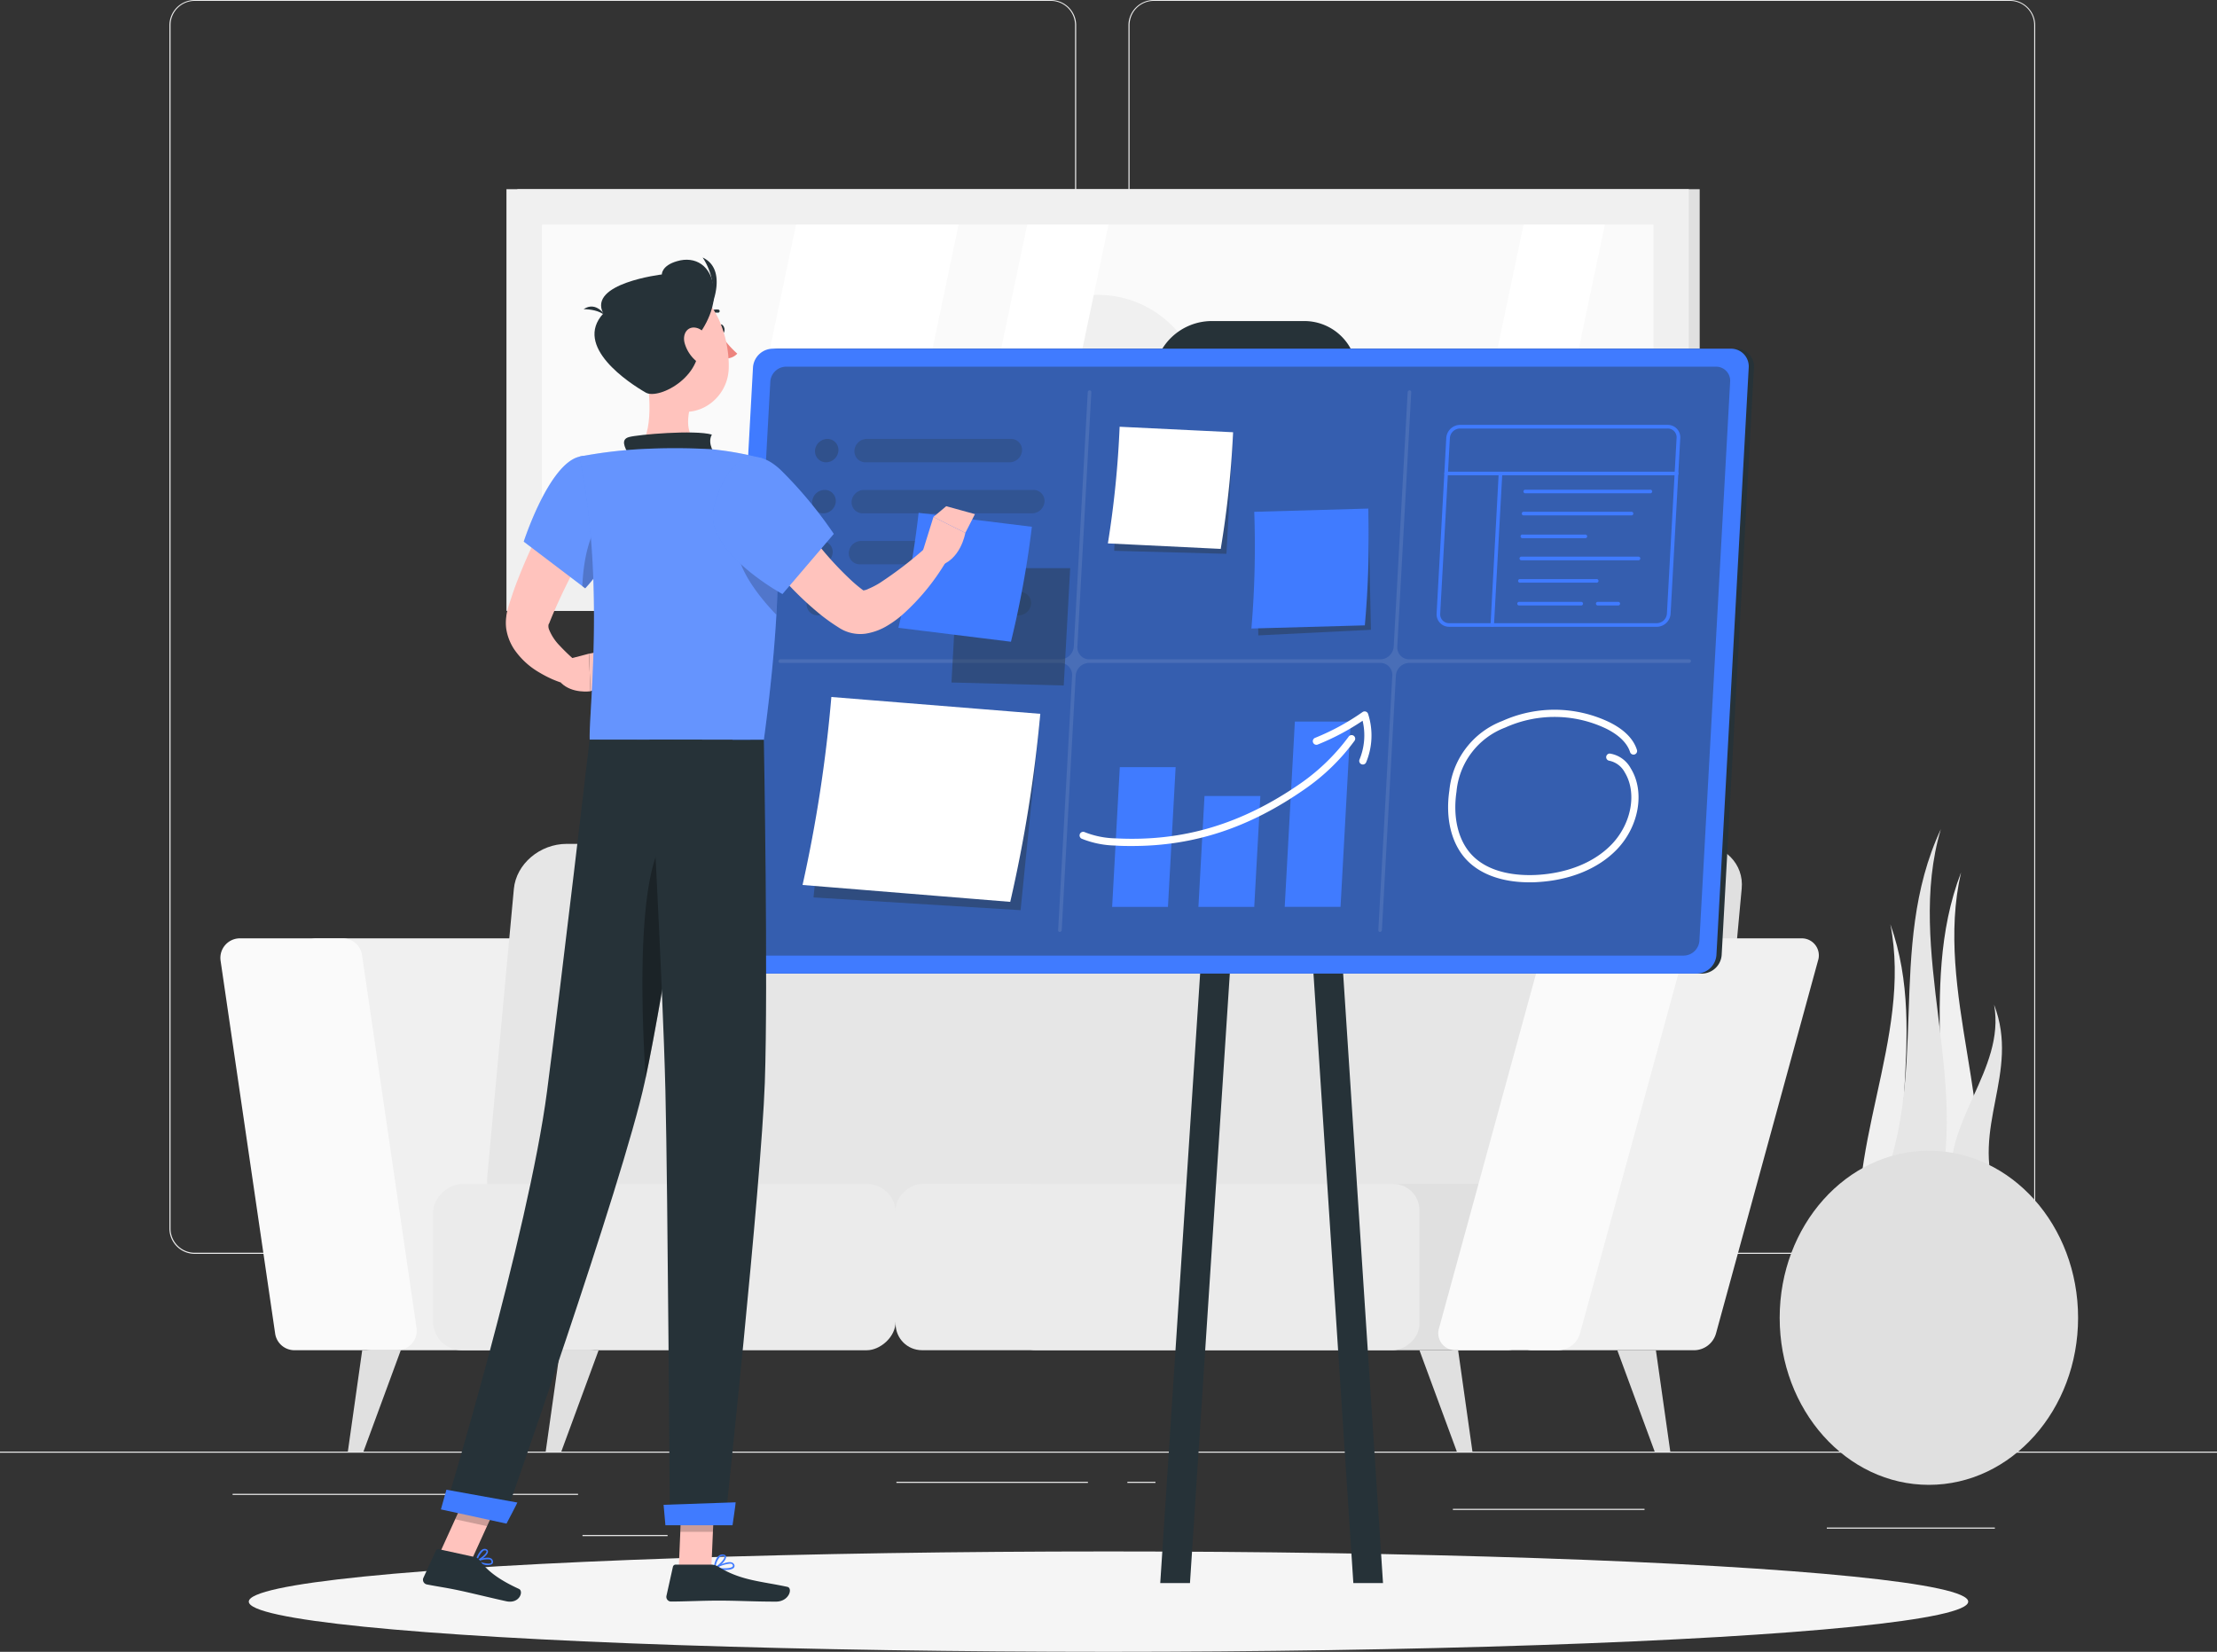 <svg xmlns="http://www.w3.org/2000/svg" width="554.168" height="412.922" viewBox="0 0 554.168 412.922">
  <rect x="0" y="0" width="554.168" height="412.922" fill="#333333" stroke="none"/>
  <g id="Organizing_projects-rafiki" data-name="Organizing projects-rafiki" transform="translate(0 -55)">
    <g id="freepik--background-complete--inject-4" transform="translate(0 55)">
      <rect id="Retângulo_6661" data-name="Retângulo 6661" width="554.168" height="0.277" transform="translate(0 362.869)" fill="#ebebeb"/>
      <rect id="Retângulo_6662" data-name="Retângulo 6662" width="86.35" height="0.277" transform="translate(58.143 373.421)" fill="#ebebeb"/>
      <rect id="Retângulo_6663" data-name="Retângulo 6663" width="42.006" height="0.277" transform="translate(456.634 381.855)" fill="#ebebeb"/>
      <rect id="Retângulo_6664" data-name="Retângulo 6664" width="21.269" height="0.277" transform="translate(145.602 383.717)" fill="#ebebeb"/>
      <rect id="Retângulo_6665" data-name="Retângulo 6665" width="47.869" height="0.277" transform="translate(224.072 370.417)" fill="#ebebeb"/>
      <rect id="Retângulo_6666" data-name="Retângulo 6666" width="7.016" height="0.277" transform="translate(281.805 370.417)" fill="#ebebeb"/>
      <rect id="Retângulo_6667" data-name="Retângulo 6667" width="47.902" height="0.277" transform="translate(363.168 377.178)" fill="#ebebeb"/>
      <path id="Caminho_8459" data-name="Caminho 8459" d="M258.536,368.437H44.528a6.329,6.329,0,0,1-6.318-6.329V61.273A6.329,6.329,0,0,1,44.528,55H258.536a6.329,6.329,0,0,1,6.329,6.329v300.78A6.329,6.329,0,0,1,258.536,368.437ZM44.528,55.222a6.052,6.052,0,0,0-6.04,6.052V362.109a6.052,6.052,0,0,0,6.04,6.052H258.536a6.063,6.063,0,0,0,6.052-6.052V61.273a6.063,6.063,0,0,0-6.052-6.052Z" transform="translate(4.14 -55)" fill="#ebebeb"/>
      <path id="Caminho_8460" data-name="Caminho 8460" d="M474.848,368.437H260.829a6.34,6.34,0,0,1-6.329-6.329V61.273A6.34,6.34,0,0,1,260.829,55h214.02a6.329,6.329,0,0,1,6.306,6.273V362.109A6.329,6.329,0,0,1,474.848,368.437ZM260.829,55.222a6.063,6.063,0,0,0-6.052,6.052V362.109a6.063,6.063,0,0,0,6.052,6.051h214.02a6.063,6.063,0,0,0,6.052-6.052V61.273a6.063,6.063,0,0,0-6.052-6.052Z" transform="translate(27.571 -55)" fill="#ebebeb"/>
      <path id="Caminho_8461" data-name="Caminho 8461" d="M140,369.6H85.54a4.888,4.888,0,0,1-4.832-4.19L67.075,272.237a4.888,4.888,0,0,1,4.843-5.6h54.453a4.877,4.877,0,0,1,4.832,4.178l13.633,93.189A4.888,4.888,0,0,1,140,369.6Z" transform="translate(7.261 -32.072)" fill="#f0f0f0"/>
      <path id="Caminho_8462" data-name="Caminho 8462" d="M93.9,369.6H68.22a4.877,4.877,0,0,1-4.832-4.19L49.755,272.237a4.888,4.888,0,0,1,4.832-5.6h25.68a4.9,4.9,0,0,1,4.843,4.178l13.621,93.189a4.888,4.888,0,0,1-4.832,5.6Z" transform="translate(5.385 -32.072)" fill="#fafafa"/>
      <path id="Caminho_8463" data-name="Caminho 8463" d="M410.639,245.33H145.946c-6.728,0-12.635,5.043-13.211,11.261l-6.65,71.942c-.576,6.218,4.433,11.261,11.083,11.261H401.838c6.728,0,12.635-5.043,13.211-11.261l6.65-71.942C422.343,250.373,417.366,245.33,410.639,245.33Z" transform="translate(13.655 -34.38)" fill="#e0e0e0"/>
      <path id="Caminho_8464" data-name="Caminho 8464" d="M394.426,245.33H129.756c-6.728,0-12.635,5.043-13.211,11.261l-6.65,71.942c-.576,6.218,4.433,11.261,11.083,11.261H385.648c6.728,0,12.646-5.043,13.211-11.261l6.65-71.942C406.13,250.373,401.154,245.33,394.426,245.33Z" transform="translate(11.901 -34.38)" fill="#e6e6e6"/>
      <rect id="Retângulo_6668" data-name="Retângulo 6668" width="41.563" height="115.633" rx="7.19" transform="translate(223.884 295.97) rotate(90)" fill="#ebebeb"/>
      <rect id="Retângulo_6669" data-name="Retângulo 6669" width="41.563" height="130.939" rx="6.58" transform="translate(383.329 295.97) rotate(90)" fill="#e0e0e0"/>
      <rect id="Retângulo_6670" data-name="Retângulo 6670" width="41.563" height="130.939" rx="6.58" transform="translate(354.812 295.959) rotate(90)" fill="#ebebeb"/>
      <path id="Caminho_8465" data-name="Caminho 8465" d="M386.555,369.6h-40.51a4.256,4.256,0,0,1-4.134-5.6L367.4,270.819a5.752,5.752,0,0,1,5.375-4.178h40.51a4.256,4.256,0,0,1,4.123,5.6l-25.492,93.178A5.73,5.73,0,0,1,386.555,369.6Z" transform="translate(37.018 -32.072)" fill="#f0f0f0"/>
      <path id="Caminho_8466" data-name="Caminho 8466" d="M354.394,369.6h-25.68a4.256,4.256,0,0,1-4.123-5.6l25.492-93.189a5.741,5.741,0,0,1,5.375-4.178H381.15a4.256,4.256,0,0,1,4.134,5.6l-25.492,93.178a5.752,5.752,0,0,1-5.4,4.189Z" transform="translate(35.141 -32.072)" fill="#fafafa"/>
      <path id="Caminho_8467" data-name="Caminho 8467" d="M333.375,384.877h-3.9L320.13,359.54h9.665Z" transform="translate(34.682 -22.007)" fill="#e0e0e0"/>
      <path id="Caminho_8468" data-name="Caminho 8468" d="M377.995,384.877h-3.9L364.75,359.54H374.4Z" transform="translate(39.516 -22.007)" fill="#e0e0e0"/>
      <path id="Caminho_8469" data-name="Caminho 8469" d="M123.07,384.877h3.9L136.3,359.54H126.65Z" transform="translate(13.333 -22.007)" fill="#e0e0e0"/>
      <path id="Caminho_8470" data-name="Caminho 8470" d="M78.45,384.877h3.9l9.332-25.337H82.041Z" transform="translate(8.499 -22.007)" fill="#e0e0e0"/>
      <rect id="Retângulo_6671" data-name="Retângulo 6671" width="295.549" height="105.414" transform="translate(129.31 47.293)" fill="#e0e0e0"/>
      <rect id="Retângulo_6672" data-name="Retângulo 6672" width="295.549" height="105.414" transform="translate(126.594 47.293)" fill="#f0f0f0"/>
      <rect id="Retângulo_6673" data-name="Retângulo 6673" width="87.68" height="277.815" transform="translate(413.287 56.159) rotate(90)" fill="#fafafa"/>
      <circle id="Elipse_639" data-name="Elipse 639" cx="26.29" cy="26.29" r="26.29" transform="translate(248.09 73.704)" fill="#f0f0f0"/>
      <path id="Caminho_8471" data-name="Caminho 8471" d="M162.91,193.35l18.421-87.68h40.632l-18.409,87.68Z" transform="translate(17.649 -49.511)" fill="#fff"/>
      <path id="Caminho_8472" data-name="Caminho 8472" d="M215.05,193.35l18.421-87.68h20.316l-18.409,87.68Z" transform="translate(23.298 -49.511)" fill="#fff"/>
      <path id="Caminho_8473" data-name="Caminho 8473" d="M326.99,193.35l18.421-87.68h20.316l-18.409,87.68Z" transform="translate(35.425 -49.511)" fill="#fff"/>
      <path id="Caminho_8474" data-name="Caminho 8474" d="M443.315,251.76c-6.894,29.925,9.975,60.759,3.07,90.64l-6.827-.288-6.827-.277C444.179,312.131,431.921,281.452,443.315,251.76Z" transform="translate(46.88 -33.684)" fill="#f0f0f0"/>
      <path id="Caminho_8475" data-name="Caminho 8475" d="M427.105,263.45c5.653,28.573-12.48,57.146-6.827,85.719h13.666C423.736,320.585,437.313,292.023,427.105,263.45Z" transform="translate(45.411 -32.417)" fill="#f0f0f0"/>
      <path id="Caminho_8476" data-name="Caminho 8476" d="M439.3,242c-9.044,30.468,7.758,63.352-1.286,93.821l-7.426-.7-7.426-.687C437.158,304.444,425.3,272.025,439.3,242Z" transform="translate(45.843 -34.741)" fill="#e6e6e6"/>
      <path id="Caminho_8477" data-name="Caminho 8477" d="M450.783,281.61c2.915,16.47-13.3,29.426-10.429,45.907l5.542,1.009,5.542,1.009C444.787,312.389,457.366,298.756,450.783,281.61Z" transform="translate(47.669 -30.45)" fill="#e6e6e6"/>
      <ellipse id="Elipse_640" data-name="Elipse 640" cx="37.296" cy="41.762" rx="37.296" ry="41.762" transform="translate(444.853 287.658)" fill="#e0e0e0"/>
    </g>
    <g id="freepik--Shadow--inject-4" transform="translate(62.189 442.829)">
      <ellipse id="freepik--path--inject-4" cx="214.895" cy="12.546" rx="214.895" ry="12.546" fill="#f5f5f5"/>
    </g>
    <g id="freepik--Board--inject-4" transform="translate(180.153 135.254)">
      <path id="Caminho_8478" data-name="Caminho 8478" d="M407.645,289.86H168.134a4.433,4.433,0,0,1-4.433-4.688l8.091-146.843a5.032,5.032,0,0,1,4.954-4.688H416.257a4.433,4.433,0,0,1,4.433,4.688l-8.069,146.843A5.01,5.01,0,0,1,407.645,289.86Z" transform="translate(-162.419 -126.734)" fill="#263238"/>
      <path id="Caminho_8479" data-name="Caminho 8479" d="M296.456,159.286H273.3a13.167,13.167,0,0,1-13.3-14.02l.233-4.278a14.564,14.564,0,0,1,14.342-13.577h23.142a13.178,13.178,0,0,1,13.3,14.02l-.233,4.278a14.586,14.586,0,0,1-14.331,13.577Z" transform="translate(-151.988 -127.409)" fill="#263238"/>
      <path id="Caminho_8480" data-name="Caminho 8480" d="M314.631,442.578h-7.415L286.79,130.36h7.426Z" transform="translate(-149.083 -127.09)" fill="#263238"/>
      <path id="Caminho_8481" data-name="Caminho 8481" d="M261.67,442.578H269.1L289.511,130.36H282.1Z" transform="translate(-151.804 -127.09)" fill="#263238"/>
      <path id="Caminho_8482" data-name="Caminho 8482" d="M406.5,289.86H166.984a4.433,4.433,0,0,1-4.433-4.688l8.058-146.843a5.032,5.032,0,0,1,4.954-4.688H415.074a4.433,4.433,0,0,1,4.433,4.688l-8.069,146.843A5.01,5.01,0,0,1,406.5,289.86Z" transform="translate(-162.543 -126.734)" fill="#407bff"/>
      <path id="Caminho_8483" data-name="Caminho 8483" d="M170.347,284.92a3.513,3.513,0,0,1-3.547-3.746l7.681-139.728a4,4,0,0,1,3.946-3.746H410.856a3.513,3.513,0,0,1,3.547,3.746l-7.681,139.728a4,4,0,0,1-3.957,3.746Z" transform="translate(-162.083 -126.294)" fill="#263238" opacity="0.4"/>
      <path id="Caminho_8484" data-name="Caminho 8484" d="M403.256,210.283H333.264a2.981,2.981,0,0,1-3.015-3.181l3.491-63.607a.432.432,0,0,0-.421-.454.488.488,0,0,0-.477.454L329.352,207.1a3.414,3.414,0,0,1-3.325,3.181H253.3a2.981,2.981,0,0,1-3.015-3.181l3.491-63.607a.432.432,0,0,0-.421-.454.488.488,0,0,0-.477.454L249.385,207.1a3.414,3.414,0,0,1-3.325,3.181H176.047a.477.477,0,0,0-.477.454.421.421,0,0,0,.421.443h69.958a2.992,2.992,0,0,1,3.015,3.192l-3.491,63.6a.41.41,0,0,0,.421.454.488.488,0,0,0,.477-.454l3.491-63.6a3.4,3.4,0,0,1,3.325-3.192h72.7A2.992,2.992,0,0,1,329,214.373l-3.491,63.6a.41.41,0,0,0,.421.454.488.488,0,0,0,.477-.454l3.491-63.6a3.4,3.4,0,0,1,3.325-3.192h69.958a.488.488,0,0,0,.477-.443.421.421,0,0,0-.4-.454Z" transform="translate(-161.132 -125.716)" fill="#fff" opacity="0.1"/>
      <path id="Caminho_8485" data-name="Caminho 8485" d="M280.95,153.44h-28.1l-1.574,28.584,28.063.754Z" transform="translate(-152.93 -124.589)" fill="#263238" opacity="0.4"/>
      <path id="Caminho_8486" data-name="Caminho 8486" d="M278.067,181.785,249.86,180.41a247.726,247.726,0,0,0,2.937-29.16l28.362,1.374A247.893,247.893,0,0,1,278.067,181.785Z" transform="translate(-153.084 -124.826)" fill="#fff"/>
      <path id="Caminho_8487" data-name="Caminho 8487" d="M311.371,170.67l-28.141,2.15.621,28.484,28.152-1.4Z" transform="translate(-149.469 -122.723)" fill="#263238" opacity="0.4"/>
      <path id="Caminho_8488" data-name="Caminho 8488" d="M310.581,198.9l-28.351.787a244.686,244.686,0,0,0,.709-29.171l28.506-.809a245.125,245.125,0,0,1-.865,29.194Z" transform="translate(-149.577 -122.827)" fill="#407bff"/>
      <path id="Caminho_8489" data-name="Caminho 8489" d="M240.006,217.753l-51.87-1.973-4.666,46.14,51.759,3.192Z" transform="translate(-160.276 -117.836)" fill="#263238" opacity="0.4"/>
      <path id="Caminho_8490" data-name="Caminho 8490" d="M232.914,263.416,181,259.193a354.48,354.48,0,0,0,7.2-46.993l52.225,4.212A351.837,351.837,0,0,1,232.914,263.416Z" transform="translate(-160.544 -118.223)" fill="#fff"/>
      <g id="Grupo_3403" data-name="Grupo 3403" transform="translate(21.47 29.46)" opacity="0.3">
        <path id="Caminho_8491" data-name="Caminho 8491" d="M186.581,159.841h0a2.76,2.76,0,0,1-2.771-2.926h0A3.148,3.148,0,0,1,186.9,154h0a2.749,2.749,0,0,1,2.76,2.926h0a3.137,3.137,0,0,1-3.081,2.915Z" transform="translate(-181.71 -153.989)" fill="#263238"/>
        <path id="Caminho_8492" data-name="Caminho 8492" d="M231.448,159.842H195.46a2.749,2.749,0,0,1-2.76-2.926h0a3.125,3.125,0,0,1,3.081-2.926h36.043a2.76,2.76,0,0,1,2.771,2.926h0a3.148,3.148,0,0,1-3.148,2.926Z" transform="translate(-180.747 -153.99)" fill="#263238" opacity="0.8"/>
        <path id="Caminho_8493" data-name="Caminho 8493" d="M185.951,171.352h0a2.749,2.749,0,0,1-2.771-2.926h0a3.137,3.137,0,0,1,3.125-2.926h0a2.749,2.749,0,0,1,2.76,2.926h0a3.137,3.137,0,0,1-3.114,2.926Z" transform="translate(-181.778 -152.743)" fill="#263238"/>
        <path id="Caminho_8494" data-name="Caminho 8494" d="M237.192,171.352H194.831a2.76,2.76,0,0,1-2.771-2.926h0a3.148,3.148,0,0,1,3.092-2.926h42.361a2.76,2.76,0,0,1,2.771,2.926h0A3.148,3.148,0,0,1,237.192,171.352Z" transform="translate(-180.816 -152.743)" fill="#263238" opacity="0.8"/>
        <path id="Caminho_8495" data-name="Caminho 8495" d="M185.27,182.851h0a2.738,2.738,0,0,1-2.76-2.915h0a3.126,3.126,0,0,1,3.081-2.926h0a2.749,2.749,0,0,1,2.771,2.926h0a3.137,3.137,0,0,1-3.092,2.915Z" transform="translate(-181.851 -151.496)" fill="#263238"/>
        <path id="Caminho_8496" data-name="Caminho 8496" d="M214.816,182.851H194.19a2.738,2.738,0,0,1-2.76-2.915h0a3.126,3.126,0,0,1,3.081-2.926h20.626a2.738,2.738,0,0,1,2.76,2.926h0a3.126,3.126,0,0,1-3.081,2.915Z" transform="translate(-180.885 -151.496)" fill="#263238" opacity="0.8"/>
        <path id="Caminho_8497" data-name="Caminho 8497" d="M232.046,194.362H211.42a2.749,2.749,0,0,1-2.76-2.926h0a3.137,3.137,0,0,1,3.081-2.926h20.626a2.749,2.749,0,0,1,2.76,2.926h0A3.137,3.137,0,0,1,232.046,194.362Z" transform="translate(-179.018 -150.25)" fill="#263238" opacity="0.8"/>
        <path id="Caminho_8498" data-name="Caminho 8498" d="M184.68,194.362h0a2.749,2.749,0,0,1-2.76-2.926h0A3.137,3.137,0,0,1,185,188.51h0a2.749,2.749,0,0,1,2.76,2.926h0a3.137,3.137,0,0,1-3.081,2.926Z" transform="translate(-181.915 -150.25)" fill="#263238"/>
        <path id="Caminho_8499" data-name="Caminho 8499" d="M203.081,194.362H193.56a2.749,2.749,0,0,1-2.76-2.926h0a3.137,3.137,0,0,1,3.081-2.926H203.4a2.749,2.749,0,0,1,2.771,2.926h0a3.137,3.137,0,0,1-3.092,2.926Z" transform="translate(-180.953 -150.25)" fill="#263238" opacity="0.8"/>
      </g>
      <path id="Caminho_8500" data-name="Caminho 8500" d="M266.691,228.03H252.737l-1.917,34.924h13.954Z" transform="translate(-152.98 -116.508)" fill="#407bff"/>
      <path id="Caminho_8501" data-name="Caminho 8501" d="M285.763,234.53H271.8L270.28,262.25h13.954Z" transform="translate(-150.872 -115.804)" fill="#407bff"/>
      <path id="Caminho_8502" data-name="Caminho 8502" d="M306.232,217.75H292.278l-2.538,46.317h13.954Z" transform="translate(-148.763 -117.622)" fill="#407bff"/>
      <path id="Caminho_8503" data-name="Caminho 8503" d="M256.647,248.517c-1.385,0-2.782,0-4.189-.111a23.729,23.729,0,0,1-8.446-1.707.909.909,0,0,1-.454-1.2.9.9,0,0,1,1.2-.443,22.166,22.166,0,0,0,7.758,1.552c16.747.864,31.41-3.5,46.173-13.721a51.671,51.671,0,0,0,12-11.638.9.9,0,1,1,1.474,1.02,52.093,52.093,0,0,1-12.424,12.048C285.885,243.973,272.086,248.517,256.647,248.517Z" transform="translate(-153.775 -117.289)" fill="#fff"/>
      <path id="Caminho_8504" data-name="Caminho 8504" d="M308.578,228.728a.9.9,0,0,1-.831-1.241,15.86,15.86,0,0,0,.776-9.7,60.413,60.413,0,0,1-11.15,5.919.9.9,0,1,1-.676-1.663,58.84,58.84,0,0,0,11.826-6.439.909.909,0,0,1,1.363.454,17.5,17.5,0,0,1-.477,12.114A.9.9,0,0,1,308.578,228.728Z" transform="translate(-148.073 -117.871)" fill="#fff"/>
      <path id="Caminho_8505" data-name="Caminho 8505" d="M379.052,201.3H327.137A3.114,3.114,0,0,1,324,197.979l2.416-43.89a3.491,3.491,0,0,1,3.436-3.258h51.926a3.114,3.114,0,0,1,3.125,3.325l-2.416,43.89a3.491,3.491,0,0,1-3.436,3.258Zm-49.2-49.565a2.571,2.571,0,0,0-2.538,2.416l-2.416,43.89a2.217,2.217,0,0,0,2.217,2.361H379.03a2.571,2.571,0,0,0,2.538-2.416l2.416-43.89a2.2,2.2,0,0,0-2.228-2.361Z" transform="translate(-145.053 -124.872)" fill="#407bff"/>
      <path id="Caminho_8506" data-name="Caminho 8506" d="M383.771,162.288H326.138a.454.454,0,0,1,0-.9h57.633a.454.454,0,1,1,0,.9Z" transform="translate(-144.862 -123.728)" fill="#407bff"/>
      <path id="Caminho_8507" data-name="Caminho 8507" d="M336.581,200.16h0a.454.454,0,0,1-.421-.477l2.039-37.872a.443.443,0,0,1,.477-.421.454.454,0,0,1,.421.477l-2.073,37.883a.454.454,0,0,1-.443.41Z" transform="translate(-143.735 -123.728)" fill="#407bff"/>
      <path id="Caminho_8508" data-name="Caminho 8508" d="M375.244,166.348H343.978a.454.454,0,0,1,0-.9h31.266a.454.454,0,1,1,0,.9Z" transform="translate(-142.929 -123.289)" fill="#407bff"/>
      <path id="Caminho_8509" data-name="Caminho 8509" d="M370.576,171.328H343.721a.454.454,0,1,1,0-.9h26.855a.454.454,0,1,1,0,.9Z" transform="translate(-142.972 -122.749)" fill="#407bff"/>
      <path id="Caminho_8510" data-name="Caminho 8510" d="M359.069,176.468H343.441a.454.454,0,1,1,0-.9h15.628a.454.454,0,1,1,0,.9Z" transform="translate(-143.003 -122.192)" fill="#407bff"/>
      <path id="Caminho_8511" data-name="Caminho 8511" d="M361.966,186.508H342.891a.454.454,0,1,1,0-.9h19.074a.454.454,0,1,1,0,.9Z" transform="translate(-143.062 -121.105)" fill="#407bff"/>
      <path id="Caminho_8512" data-name="Caminho 8512" d="M358.226,191.648H342.587a.454.454,0,0,1,0-.9h15.639a.454.454,0,0,1,0,.9Z" transform="translate(-143.08 -120.547)" fill="#407bff"/>
      <path id="Caminho_8513" data-name="Caminho 8513" d="M365.45,191.648h-5a.454.454,0,1,1,0-.9h5a.454.454,0,1,1,0,.9Z" transform="translate(-141.16 -120.548)" fill="#407bff"/>
      <path id="Caminho_8514" data-name="Caminho 8514" d="M372.437,181.459H343.154a.454.454,0,0,1,0-.909h29.282a.454.454,0,1,1,0,.909Z" transform="translate(-143.026 -121.652)" fill="#407bff"/>
      <path id="Caminho_8515" data-name="Caminho 8515" d="M346.884,258.217c-6.783,0-12.336-2.006-15.783-5.73-3.691-3.979-5.22-10.241-4.2-17.179a20.737,20.737,0,0,1,13.245-17.423,31.721,31.721,0,0,1,26.855.355c3.646,1.829,5.93,4.145,6.794,6.883a.9.9,0,0,1-1.718.543c-.709-2.217-2.693-4.212-5.885-5.819a29.925,29.925,0,0,0-25.314-.321,18.975,18.975,0,0,0-12.192,16.049c-.942,6.4.421,12.114,3.735,15.683,4.6,4.976,12.192,5.331,16.359,5.109,7.692-.432,14.3-3.114,18.62-7.559,5.054-5.209,6.473-12.99,3.325-18.11a5.675,5.675,0,0,0-3.89-2.882.9.9,0,0,1,.177-1.784,7.2,7.2,0,0,1,5.242,3.713c3.591,5.808,2.073,14.53-3.536,20.316-4.644,4.777-11.671,7.648-19.817,8.1C348.2,258.217,347.537,258.217,346.884,258.217Z" transform="translate(-144.771 -117.912)" fill="#fff"/>
    </g>
    <g id="freepik--Character--inject-4" transform="translate(105.725 119.372)">
      <path id="Caminho_8516" data-name="Caminho 8516" d="M139.838,169.974l-3.2,5.542-3.126,5.686c-2.062,3.8-4.034,7.636-5.83,11.482-.9,1.94-1.751,3.857-2.527,5.786l-.144.355v.078a.887.887,0,0,0-.1.155,2.932,2.932,0,0,0-.155.321,2.317,2.317,0,0,0,.133,1.241,12.336,12.336,0,0,0,2.671,4.045,47.658,47.658,0,0,0,4.334,4.1l-2.6,5.542a27.152,27.152,0,0,1-3.58-1.263,29.484,29.484,0,0,1-3.325-1.729,19.33,19.33,0,0,1-6.251-5.8,12.923,12.923,0,0,1-1.951-5.054,11.438,11.438,0,0,1,0-3.015,9.1,9.1,0,0,1,.255-1.474l.177-.72.133-.443c.72-2.217,1.452-4.511,2.316-6.65,1.685-4.345,3.591-8.556,5.653-12.646,1.042-2.039,2.106-4.068,3.236-6.063s2.217-3.946,3.547-5.963Z" transform="translate(-93.367 -107.619)" fill="#ffc3bd"/>
      <path id="Caminho_8517" data-name="Caminho 8517" d="M127.716,203.948l5.819-1.518.333,9.4s-4.555.676-7.337-2.106Z" transform="translate(-92.018 -103.4)" fill="#ffc3bd"/>
      <path id="Caminho_8518" data-name="Caminho 8518" d="M141.107,201l-1.319,8.257-6.606,2.727-.332-9.4Z" transform="translate(-91.333 -103.555)" fill="#ffc3bd"/>
      <path id="Caminho_8519" data-name="Caminho 8519" d="M162,129.49c.133.643.576,1.108,1,1.009s.665-.676.532-1.319-.576-1.108-1-1.009S161.913,128.847,162,129.49Z" transform="translate(-88.177 -111.447)" fill="#263238"/>
      <path id="Caminho_8520" data-name="Caminho 8520" d="M162.5,130.36a23.508,23.508,0,0,0,4.189,4.877,3.746,3.746,0,0,1-2.948,1.2Z" transform="translate(-88.121 -111.208)" fill="#ed847e"/>
      <path id="Caminho_8521" data-name="Caminho 8521" d="M159.286,126.761a.381.381,0,0,1-.255-.654,3.835,3.835,0,0,1,3.325-1.275.377.377,0,0,1,.31.443.388.388,0,0,1-.443.321h0a3.059,3.059,0,0,0-2.582,1.031.377.377,0,0,1-.355.133Z" transform="translate(-88.509 -111.81)" fill="#263238"/>
      <path id="Caminho_8522" data-name="Caminho 8522" d="M145.669,137.52c1.175,5.963,2.339,16.88-1.829,20.848,0,0,1.629,6.04,12.69,6.04,12.192,0,5.819-6.04,5.819-6.04-6.65-1.585-6.473-6.506-5.309-11.139Z" transform="translate(-90.142 -110.432)" fill="#ffc3bd"/>
      <path id="Caminho_8523" data-name="Caminho 8523" d="M141.771,157.849c-.887-1.651-1.873-3.547.155-4.145,2.217-.654,16.559-1.862,20.77-.632-1.3,2.294.887,5.12.887,5.12Z" transform="translate(-90.479 -108.805)" fill="#263238"/>
      <path id="Caminho_8524" data-name="Caminho 8524" d="M109.349,408.048a2.638,2.638,0,0,0,2.028-.111.787.787,0,0,0,.188-.9.9.9,0,0,0-.5-.565c-1.108-.521-3.624.51-3.735.554a.177.177,0,0,0-.122.166.2.2,0,0,0,.111.177,10.166,10.166,0,0,0,2.028.676Zm1.319-1.3a1.166,1.166,0,0,1,.233.067.532.532,0,0,1,.288.332c.111.355,0,.454-.066.5-.432.366-2.062,0-3.2-.432A6.284,6.284,0,0,1,110.668,406.751Z" transform="translate(-94.111 -81.311)" fill="#407bff"/>
      <path id="Caminho_8525" data-name="Caminho 8525" d="M107.366,407.61h.089c.92-.266,2.893-1.662,2.915-2.582a.632.632,0,0,0-.488-.632,1.042,1.042,0,0,0-.853.066c-1.108.565-1.784,2.815-1.807,2.915a.2.2,0,0,0,0,.188Zm2.305-2.882h.078c.244.089.244.2.244.255,0,.543-1.319,1.64-2.217,2.084a4.733,4.733,0,0,1,1.485-2.294.687.687,0,0,1,.41-.044Z" transform="translate(-94.112 -81.527)" fill="#407bff"/>
      <path id="Caminho_8526" data-name="Caminho 8526" d="M163.637,409.3c1.042,0,2.05-.144,2.394-.61a.743.743,0,0,0,0-.842.964.964,0,0,0-.61-.454c-1.352-.366-4.2,1.252-4.322,1.33a.177.177,0,0,0-.089.2.188.188,0,0,0,.144.155,14.875,14.875,0,0,0,2.483.222Zm1.286-1.574a1.352,1.352,0,0,1,.377,0,.565.565,0,0,1,.377.266c.133.244.089.366,0,.432-.377.521-2.438.532-3.946.321a8.668,8.668,0,0,1,3.192-1.02Z" transform="translate(-88.283 -81.201)" fill="#407bff"/>
      <path id="Caminho_8527" data-name="Caminho 8527" d="M161.183,409.27h.078c.986-.443,2.926-2.217,2.782-3.126,0-.222-.188-.488-.72-.543a1.474,1.474,0,0,0-1.108.333c-1.031.853-1.252,3.048-1.264,3.137a.233.233,0,0,0,.089.177.188.188,0,0,0,.144.022Zm1.984-3.325h.111c.355,0,.377.166.377.211.089.554-1.23,1.94-2.217,2.538a4.433,4.433,0,0,1,1.108-2.5,1.02,1.02,0,0,1,.676-.222Z" transform="translate(-88.289 -81.39)" fill="#407bff"/>
      <path id="Caminho_8528" data-name="Caminho 8528" d="M153.08,410.584h8.146l.809-18.864h-8.146Z" transform="translate(-89.141 -82.893)" fill="#ffc3bd"/>
      <path id="Caminho_8529" data-name="Caminho 8529" d="M99.16,407.057l7.958,1.718,7.991-17.556-7.958-1.729Z" transform="translate(-94.983 -83.135)" fill="#ffc3bd"/>
      <path id="Caminho_8530" data-name="Caminho 8530" d="M108.258,406.361l-8.867-1.94a.709.709,0,0,0-.787.4l-3.1,6.739a1.186,1.186,0,0,0,.853,1.662c3.137.621,4.688.765,8.623,1.618,2.416.521,7.88,1.851,11.216,2.582s4.433-2.494,3.192-3.081c-5.841-2.671-8.279-5.021-9.864-7.215A2,2,0,0,0,108.258,406.361Z" transform="translate(-95.391 -81.519)" fill="#263238"/>
      <path id="Caminho_8531" data-name="Caminho 8531" d="M161.474,407.89h-8.867a.7.7,0,0,0-.687.554l-1.607,7.237a1.175,1.175,0,0,0,1.164,1.441c3.214,0,7.847-.233,11.881-.233,4.71,0,8.778.255,14.309.255,3.325,0,4.278-3.38,2.871-3.691-6.362-1.385-11.571-1.541-17.068-4.932A3.813,3.813,0,0,0,161.474,407.89Z" transform="translate(-89.445 -81.141)" fill="#263238"/>
      <path id="Caminho_8532" data-name="Caminho 8532" d="M132.041,158.022c-7.625,1.751-13.921,21.236-13.921,21.236L133.5,190.928a33.516,33.516,0,0,0,8.124-15.051C144.2,165.669,139.843,156.226,132.041,158.022Z" transform="translate(-92.929 -108.235)" fill="#407bff"/>
      <path id="Caminho_8533" data-name="Caminho 8533" d="M132.041,158.022c-7.625,1.751-13.921,21.236-13.921,21.236L133.5,190.928a33.516,33.516,0,0,0,8.124-15.051C144.2,165.669,139.843,156.226,132.041,158.022Z" transform="translate(-92.929 -108.235)" fill="#fafafa" opacity="0.2"/>
      <path id="Caminho_8534" data-name="Caminho 8534" d="M137.149,170.92c-4.145,4.1-5.542,11.571-5.819,18.066l.676.521a33.472,33.472,0,0,0,8.135-15.051c.155-.61.288-1.219.4-1.818Z" transform="translate(-91.498 -106.814)" opacity="0.2"/>
      <path id="Caminho_8535" data-name="Caminho 8535" d="M176.3,158.617s8.667,9.787.477,70.379H133.249c-.3-6.65,3.9-39.3-2.549-70.8a114.008,114.008,0,0,1,14.586-1.84,161.014,161.014,0,0,1,18.509,0,81.463,81.463,0,0,1,12.5,2.261Z" transform="translate(-91.566 -108.42)" fill="#407bff"/>
      <path id="Caminho_8536" data-name="Caminho 8536" d="M176.3,158.617s8.667,9.787.477,70.379H133.249c-.3-6.65,3.9-39.3-2.549-70.8a114.008,114.008,0,0,1,14.586-1.84,161.014,161.014,0,0,1,18.509,0,81.463,81.463,0,0,1,12.5,2.261Z" transform="translate(-91.566 -108.42)" fill="#fafafa" opacity="0.2"/>
      <path id="Caminho_8537" data-name="Caminho 8537" d="M176.257,175.094l-.166-.144-9.9,2.372c-.565,6.65,6.318,14.7,9.864,18.354a190.031,190.031,0,0,0,.2-20.582Z" transform="translate(-87.724 -106.377)" opacity="0.2"/>
      <path id="Caminho_8538" data-name="Caminho 8538" d="M162,391.73l-.421,9.72H153.43l.421-9.72Z" transform="translate(-89.104 -82.892)" opacity="0.2"/>
      <path id="Caminho_8539" data-name="Caminho 8539" d="M106.763,389.49l7.969,1.729-4.123,9.055-7.969-1.729Z" transform="translate(-94.606 -83.135)" opacity="0.2"/>
      <path id="Caminho_8540" data-name="Caminho 8540" d="M142.46,133.429c2.084,7.814,2.915,12.48,7.758,15.727,7.237,4.888,16.259-.72,16.547-8.989.255-7.448-3.214-18.964-11.593-20.537a11.017,11.017,0,0,0-12.713,13.8Z" transform="translate(-90.337 -112.392)" fill="#ffc3bd"/>
      <path id="Caminho_8541" data-name="Caminho 8541" d="M146.9,146.8c3.325,1.9,15.417-4.433,12.934-14.076,0,0,4.611-5.542,4.09-11.66s-4.722-8.446-9.188-7.127c-3.935,1.108-3.824,3.325-3.824,3.325s-18.609,2.217-14.63,9.764C128.7,135.259,142.758,144.425,146.9,146.8Z" transform="translate(-91.2 -113.026)" fill="#263238"/>
      <path id="Caminho_8542" data-name="Caminho 8542" d="M137.073,126.479s-2.217-3.835-5.453-1.685C133.15,124.816,135.632,125.093,137.073,126.479Z" transform="translate(-91.466 -111.882)" fill="#263238"/>
      <path id="Caminho_8543" data-name="Caminho 8543" d="M160.687,125.183s4.057-9.155-2.217-12.1A15.65,15.65,0,0,1,160.687,125.183Z" transform="translate(-88.557 -113.08)" fill="#263238"/>
      <path id="Caminho_8544" data-name="Caminho 8544" d="M154.414,132.738a9.1,9.1,0,0,0,3.325,4.854c2.117,1.574,3.7,0,3.558-2.372-.144-2.161-1.408-5.542-3.746-6.218S153.8,130.388,154.414,132.738Z" transform="translate(-89.012 -111.369)" fill="#ffc3bd"/>
      <path id="Caminho_8545" data-name="Caminho 8545" d="M164.619,221.874s-9.244,62.211-14.32,85.486c-5.542,25.492-35.345,109.991-35.345,109.991l-14.575-3.159s20.837-68.828,25.492-104.516c3.58-27.409,10.64-87.847,10.64-87.847Z" transform="translate(-94.851 -101.298)" fill="#263238"/>
      <path id="Caminho_8546" data-name="Caminho 8546" d="M118.548,394.2c.066,0-2.715,5.276-2.715,5.276L99.44,395.921,100.814,391Z" transform="translate(-94.953 -82.971)" fill="#407bff"/>
      <path id="Caminho_8547" data-name="Caminho 8547" d="M153.957,241.879c-10.684,2.095-9.554,41.939-8.268,62.433,3.081-14.486,7.592-42.361,10.673-62.144A3.647,3.647,0,0,0,153.957,241.879Z" transform="translate(-90.029 -99.136)" opacity="0.3"/>
      <path id="Caminho_8548" data-name="Caminho 8548" d="M175.066,221.87s1.108,60.881.244,85.708c-.92,25.824-9.975,110.39-9.975,110.39H151.569s-.5-83.059-1.108-108.417c-.665-27.708-4-87.68-4-87.68Z" transform="translate(-89.859 -101.294)" fill="#263238"/>
      <path id="Caminho_8549" data-name="Caminho 8549" d="M244.26,183.15h-28.1l-1.574,28.573,28.063.754Z" transform="translate(-82.478 -105.489)" fill="#263238" opacity="0.4"/>
      <path id="Caminho_8550" data-name="Caminho 8550" d="M230.751,202.889l-28.141-3.48a242.734,242.734,0,0,0,5.065-28.739l28.307,3.48a242.971,242.971,0,0,1-5.231,28.739Z" transform="translate(-83.776 -106.841)" fill="#407bff"/>
      <path id="Caminho_8551" data-name="Caminho 8551" d="M167.67,393.84c.066,0-.776,5.73-.776,5.73h-16.78l-.454-5.109Z" transform="translate(-89.512 -82.664)" fill="#407bff"/>
      <path id="Caminho_8552" data-name="Caminho 8552" d="M176.5,165.07c1.252,1.951,2.682,4.145,4.112,6.162s2.9,4.079,4.433,6.04a82.725,82.725,0,0,0,9.709,10.828,34.067,34.067,0,0,0,2.616,2.217l.665.5a2.571,2.571,0,0,0-.388-.133h-.355a3.613,3.613,0,0,0,1.829-.421,20.681,20.681,0,0,0,2.8-1.452,97.336,97.336,0,0,0,11.748-9.044l4.755,3.835a56.158,56.158,0,0,1-10.662,13,25.2,25.2,0,0,1-3.8,2.8,14.929,14.929,0,0,1-5.6,2.084,9.886,9.886,0,0,1-4.234-.366,9.61,9.61,0,0,1-2.161-.986l-.953-.61c-1.275-.82-2.483-1.7-3.624-2.594A80.21,80.21,0,0,1,175.4,184.942c-1.74-2.15-3.425-4.323-4.988-6.584s-3.059-4.433-4.522-7Z" transform="translate(-87.754 -107.448)" fill="#ffc3bd"/>
      <path id="Caminho_8553" data-name="Caminho 8553" d="M161.023,170.714c-2.6,10.917,17.146,21.613,17.146,21.613L191,177.3a106.254,106.254,0,0,0-13.112-15.827C168.959,152.859,163.04,162.424,161.023,170.714Z" transform="translate(-88.307 -108.204)" fill="#407bff"/>
      <path id="Caminho_8554" data-name="Caminho 8554" d="M161.023,170.714c-2.6,10.917,17.146,21.613,17.146,21.613L191,177.3a106.254,106.254,0,0,0-13.112-15.827C168.959,152.859,163.04,162.424,161.023,170.714Z" transform="translate(-88.307 -108.204)" fill="#fafafa" opacity="0.2"/>
      <path id="Caminho_8555" data-name="Caminho 8555" d="M207.78,181.331l3.037-9.731,7.969,3.979s-1.164,7.093-6.971,8.324Z" transform="translate(-83.215 -106.74)" fill="#ffc3bd"/>
      <path id="Caminho_8556" data-name="Caminho 8556" d="M213.713,169.17l7.182,1.984-2.405,4.688-7.98-3.979Z" transform="translate(-82.92 -107.003)" fill="#ffc3bd"/>
    </g>
  </g>
</svg>
